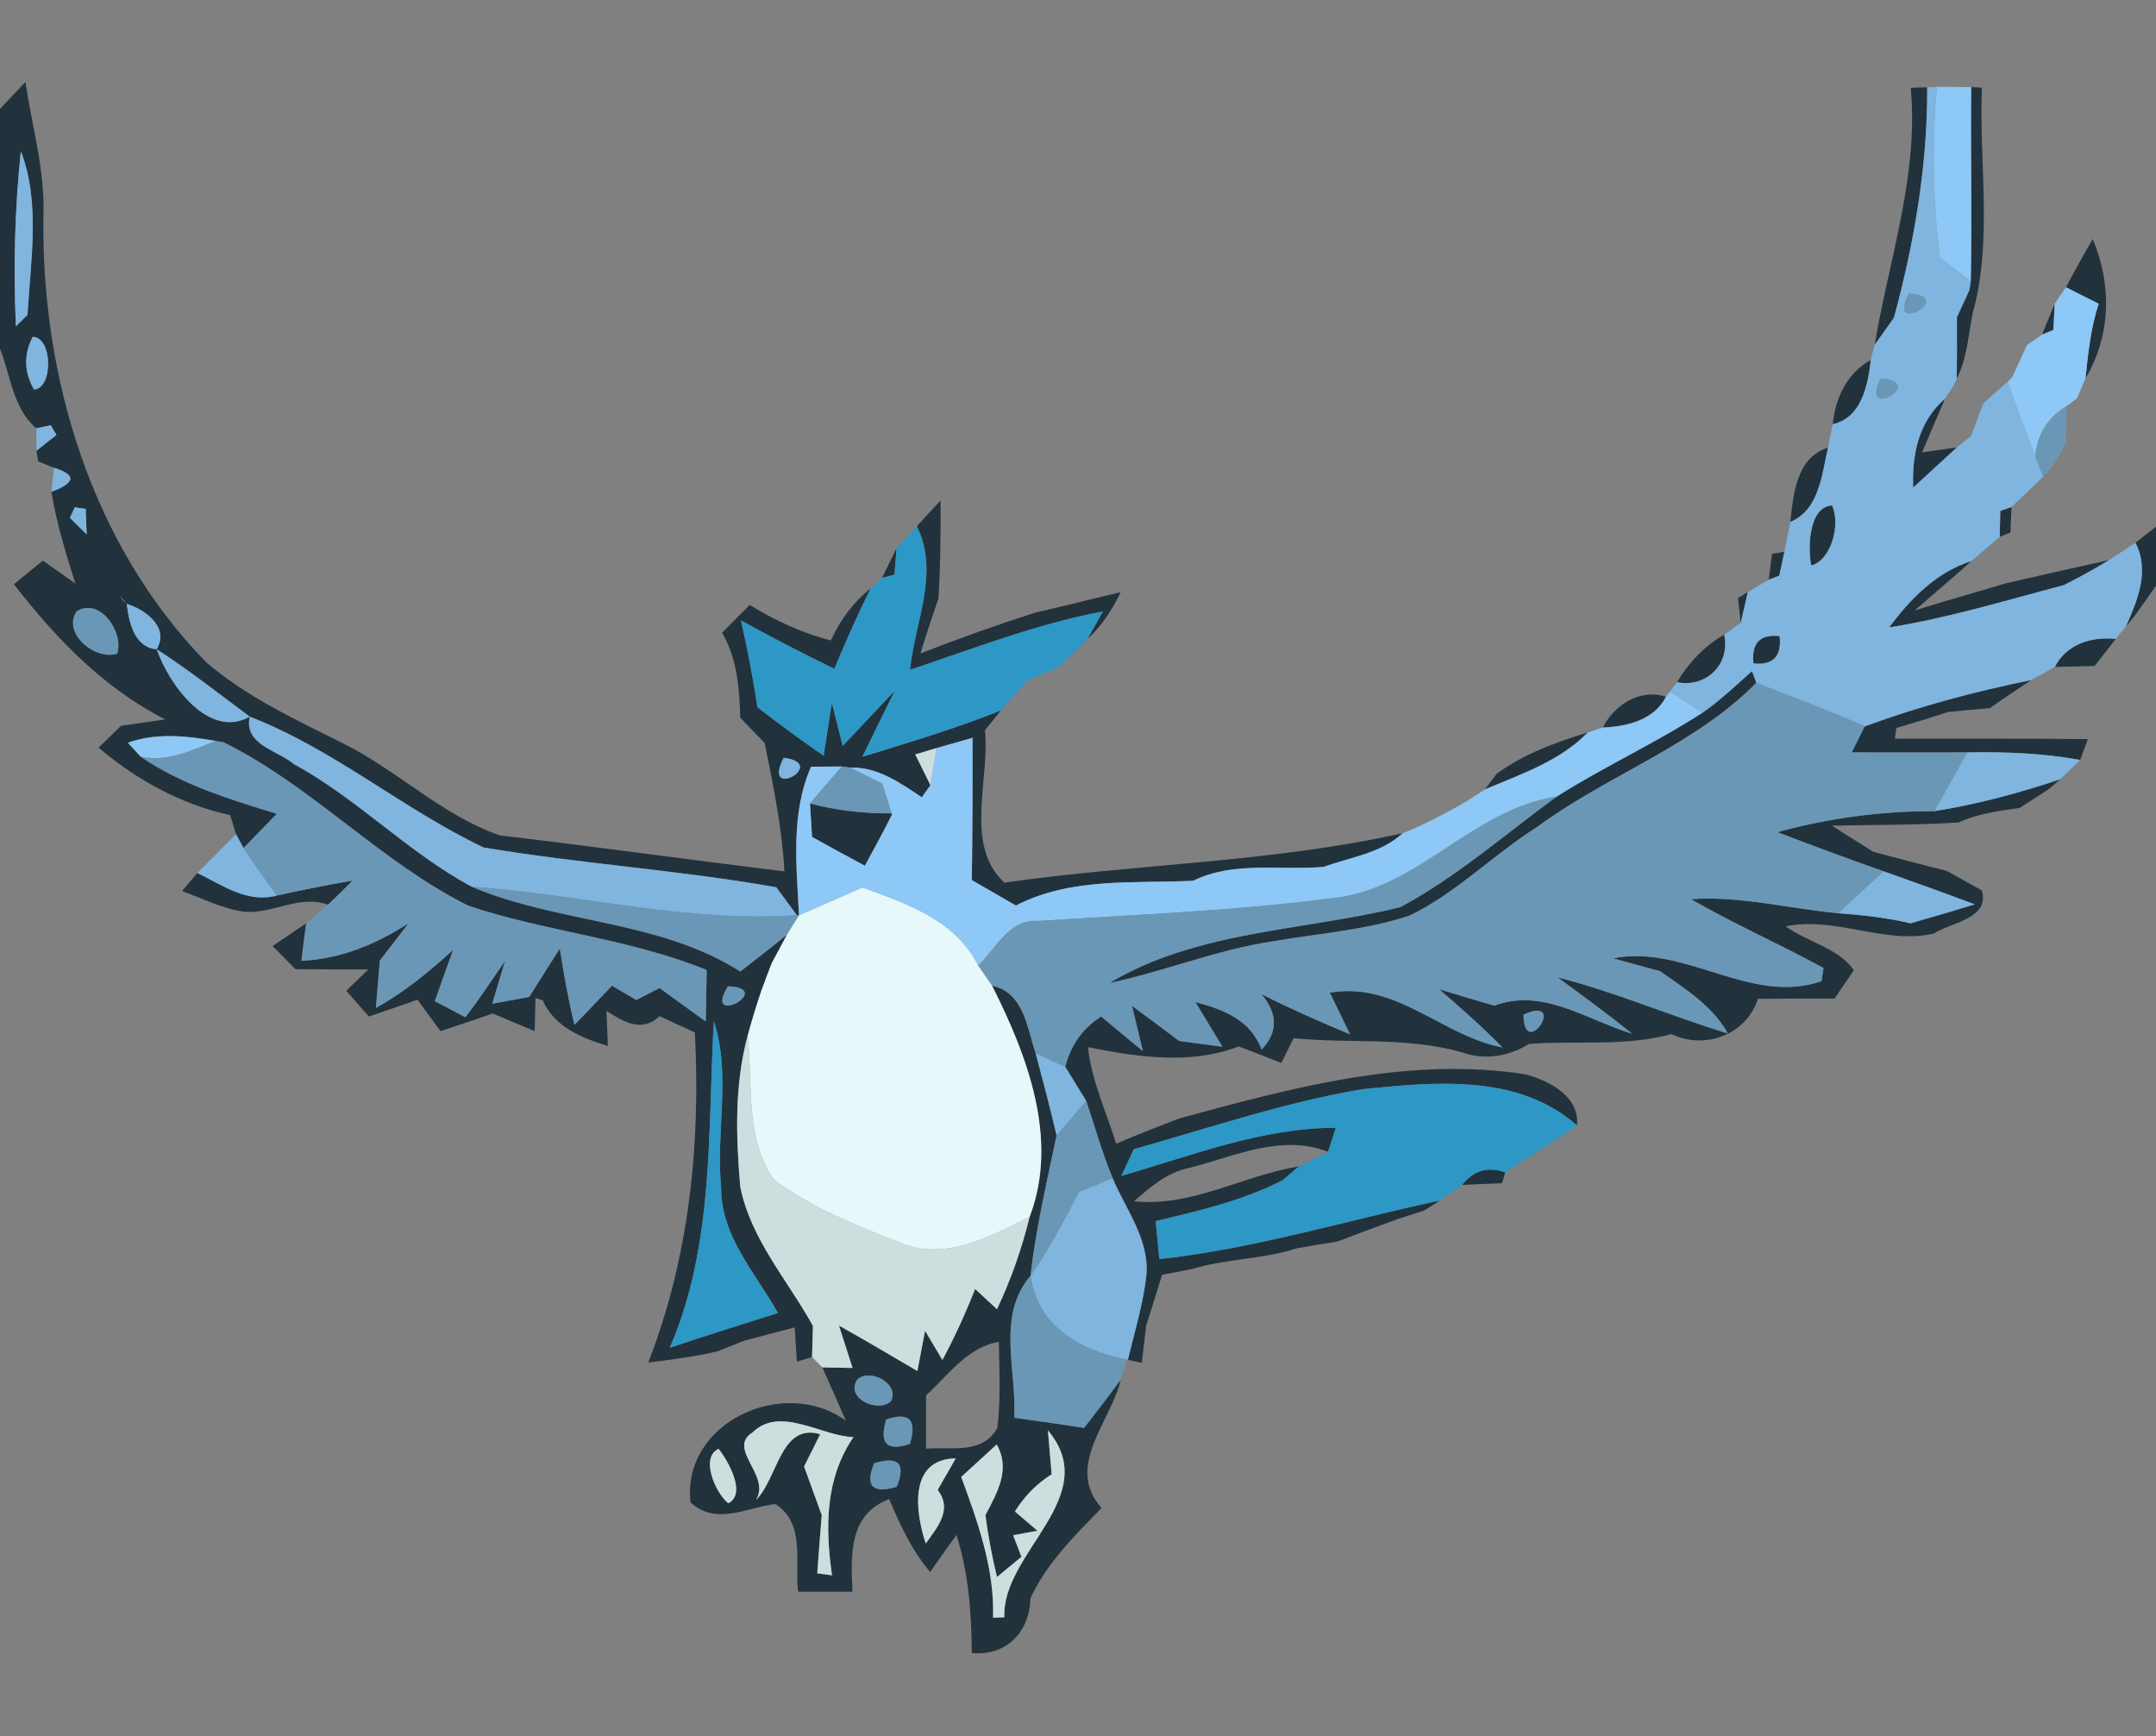 <?xml version="1.0" encoding="UTF-8" ?>
<!DOCTYPE svg PUBLIC "-//W3C//DTD SVG 1.1//EN" "http://www.w3.org/Graphics/SVG/1.1/DTD/svg11.dtd">
<svg width="149pt" height="120pt" viewBox="0 0 149 120" version="1.1" xmlns="http://www.w3.org/2000/svg">
<rect x="0" y="0" width="149" height="120" fill="#808080" stroke="none"/>
<g id="#22323dff">
<path fill="#22323d" opacity="1.00" d=" M 0.00 7.53 C 0.44 7.06 1.32 6.12 1.76 5.66 C 2.21 8.76 3.13 11.82 3.00 14.98 C 2.85 26.11 6.34 37.66 14.24 45.76 C 17.03 48.16 20.40 49.72 23.66 51.35 C 27.44 53.21 30.51 56.33 34.53 57.73 C 41.10 58.51 47.64 59.42 54.21 60.22 C 54.05 57.22 53.44 54.29 52.85 51.36 C 52.42 50.92 51.58 50.04 51.16 49.60 C 51.10 47.57 50.95 45.52 49.90 43.73 C 50.54 43.09 51.17 42.45 51.81 41.81 C 53.56 42.87 55.43 43.76 57.42 44.26 C 58.06 42.87 58.96 41.61 60.18 40.66 C 59.26 42.48 58.45 44.35 57.66 46.22 C 55.48 45.16 53.33 44.05 51.21 42.88 C 51.66 44.86 52.04 46.86 52.35 48.88 C 53.84 50.04 55.37 51.15 56.92 52.23 C 57.11 51.01 57.30 49.79 57.49 48.57 C 57.68 49.31 58.05 50.80 58.24 51.55 C 59.44 50.27 60.64 49.00 61.84 47.73 C 61.09 49.25 60.34 50.77 59.60 52.30 C 62.82 51.31 66.05 50.35 69.18 49.09 C 68.90 49.43 68.35 50.13 68.07 50.47 C 68.42 53.89 66.61 58.41 69.41 61.00 C 78.53 59.69 87.89 59.61 96.94 57.58 C 95.43 58.98 93.34 59.23 91.48 59.91 C 88.48 60.17 85.26 59.49 82.46 60.87 C 78.33 61.07 74.03 60.61 70.21 62.58 C 69.19 61.99 68.17 61.41 67.16 60.82 C 67.21 57.54 67.22 54.27 67.21 50.99 C 66.58 51.17 65.34 51.53 64.72 51.70 C 64.35 51.81 63.62 52.03 63.25 52.14 C 63.52 52.67 64.04 53.73 64.30 54.26 L 63.71 55.10 C 62.21 54.11 60.67 52.99 58.76 53.05 L 58.18 52.97 C 57.65 52.98 56.58 52.99 56.05 52.99 C 54.63 56.24 55.05 59.83 55.22 63.26 L 55.07 63.25 C 54.72 62.77 54.01 61.81 53.65 61.32 C 46.95 60.13 40.13 59.70 33.42 58.57 C 27.84 55.92 23.08 51.78 17.26 49.53 C 15.14 47.95 13.06 46.31 10.83 44.87 C 11.72 43.34 10.04 42.13 8.76 41.73 C 8.63 41.59 8.39 41.31 8.27 41.18 C 7.97 40.63 7.36 39.53 7.06 38.99 C 6.79 38.47 6.26 37.45 5.99 36.93 C 5.97 36.49 5.94 35.61 5.92 35.17 L 5.17 35.06 L 4.83 35.79 C 5.12 36.07 5.70 36.65 5.99 36.93 C 6.26 37.45 6.79 38.47 7.06 38.99 C 7.36 39.53 7.97 40.63 8.27 41.18 L 8.50 41.48 L 8.76 41.73 C 8.90 42.98 9.28 44.75 10.83 44.87 C 11.68 47.31 14.42 51.12 17.26 49.53 C 16.83 51.47 19.19 51.85 20.30 52.80 C 24.71 55.20 28.21 58.93 32.62 61.29 C 38.62 63.83 45.53 63.56 51.16 67.14 C 52.24 66.30 53.33 65.46 54.39 64.59 C 54.12 65.09 53.59 66.08 53.33 66.57 C 53.15 67.03 52.81 67.94 52.64 68.40 C 52.28 69.45 51.96 70.51 51.67 71.58 C 50.75 74.97 50.86 78.55 51.16 82.02 C 51.88 85.64 54.44 88.48 56.18 91.63 C 56.16 92.17 56.13 93.25 56.12 93.79 C 55.85 93.87 55.33 94.02 55.07 94.10 L 54.92 91.74 C 53.75 92.04 52.58 92.34 51.42 92.66 C 50.96 92.84 50.05 93.21 49.59 93.39 C 48.01 93.76 46.40 93.97 44.80 94.16 C 47.63 86.93 48.43 79.06 48.02 71.35 C 47.21 70.98 46.39 70.60 45.58 70.23 C 44.34 71.40 43.09 70.60 41.91 69.87 C 41.93 70.47 41.98 71.69 42.01 72.29 C 40.18 71.72 38.34 70.99 37.50 69.13 L 37.01 68.98 C 37.00 69.55 36.97 70.69 36.95 71.26 C 35.98 70.86 35.02 70.45 34.06 70.04 C 32.86 70.46 31.65 70.87 30.44 71.26 C 30.04 70.72 29.25 69.64 28.85 69.09 C 27.73 69.49 26.61 69.87 25.49 70.25 C 25.10 69.81 24.32 68.92 23.93 68.47 C 24.31 68.11 25.07 67.37 25.45 67.00 C 23.77 67.00 22.10 66.99 20.42 66.98 C 20.03 66.58 19.24 65.78 18.84 65.38 C 19.42 64.99 20.58 64.20 21.16 63.81 C 21.07 64.46 20.91 65.75 20.83 66.40 C 23.52 66.28 26.00 65.26 28.24 63.80 C 27.76 64.43 26.80 65.68 26.32 66.30 L 26.25 66.40 L 26.24 66.51 C 26.17 67.30 26.05 68.87 25.98 69.66 C 27.93 68.57 29.67 67.15 31.31 65.65 C 30.89 66.83 30.47 68.01 30.05 69.19 C 30.58 69.46 31.64 70.02 32.16 70.30 C 33.14 69.04 34.01 67.70 34.91 66.39 C 34.69 67.13 34.24 68.62 34.02 69.37 C 34.66 69.25 35.93 69.01 36.57 68.90 C 37.27 67.78 37.98 66.67 38.69 65.55 C 38.96 67.32 39.28 69.09 39.70 70.83 C 40.57 69.93 41.43 69.03 42.29 68.12 C 42.71 68.37 43.56 68.86 43.98 69.11 C 44.38 68.90 45.18 68.48 45.58 68.28 C 46.64 69.05 47.70 69.82 48.77 70.59 C 48.79 69.40 48.82 68.22 48.84 67.04 C 43.53 64.87 37.76 64.40 32.37 62.60 C 26.28 59.56 21.58 54.33 15.45 51.30 L 14.91 51.21 C 12.91 50.85 10.78 50.63 8.84 51.33 C 9.06 51.57 9.50 52.05 9.73 52.30 C 12.56 54.24 15.88 55.24 19.13 56.24 C 18.36 57.03 17.60 57.82 16.83 58.61 L 16.31 57.65 C 16.21 57.32 16.01 56.66 15.90 56.33 C 12.51 55.59 9.44 53.90 6.81 51.67 C 7.20 51.30 7.98 50.54 8.36 50.16 C 9.38 50.01 10.40 49.87 11.42 49.72 C 7.15 47.55 3.86 44.11 0.96 40.38 C 1.63 39.83 2.29 39.29 2.96 38.74 C 3.52 39.14 4.64 39.93 5.21 40.33 C 4.55 38.25 3.91 36.15 3.55 33.99 C 5.24 33.36 5.29 32.81 3.73 32.33 L 2.64 31.89 L 2.52 31.15 C 2.86 30.88 3.55 30.33 3.90 30.06 L 3.51 29.39 L 2.51 29.60 C 0.89 28.23 0.74 25.96 0.00 24.10 L 0.00 7.53 M 1.44 10.45 C 1.02 14.46 0.91 18.51 1.10 22.55 L 1.90 21.76 C 2.11 18.05 2.81 13.99 1.44 10.45 M 2.26 23.28 C 1.63 24.50 1.66 25.71 2.35 26.92 C 3.68 26.85 3.65 23.30 2.26 23.28 M 5.30 42.25 C 4.27 43.78 6.62 45.68 8.10 45.17 C 8.57 43.71 6.92 41.25 5.30 42.25 M 8.10 45.17 C 8.29 45.35 8.68 45.72 8.88 45.90 C 8.68 45.72 8.29 45.35 8.10 45.17 M 8.88 45.90 C 9.61 46.61 9.61 46.61 8.88 45.90 M 54.16 52.37 C 52.59 55.41 57.35 52.78 54.16 52.37 M 50.31 68.16 C 48.52 71.09 53.66 68.31 50.31 68.16 M 49.33 70.57 C 48.91 78.13 49.37 86.03 46.29 93.14 C 48.77 92.31 51.26 91.53 53.76 90.74 C 52.22 87.97 49.82 85.44 49.84 82.09 C 49.45 78.26 50.55 74.28 49.33 70.57 Z" />
<path fill="#22323d" opacity="1.00" d=" M 132.05 6.07 L 133.19 6.03 C 133.21 11.42 132.30 16.76 130.89 21.96 C 130.56 22.43 129.89 23.36 129.56 23.83 C 130.54 17.93 132.61 12.13 132.05 6.07 Z" />
<path fill="#22323d" opacity="1.00" d=" M 136.23 6.02 L 136.97 6.06 C 136.75 11.24 137.74 16.59 136.33 21.65 C 136.03 23.17 135.94 24.77 135.23 26.17 C 135.25 24.76 135.25 23.34 135.24 21.93 C 135.46 21.46 135.89 20.53 136.10 20.06 L 136.20 19.42 C 136.29 14.95 136.18 10.49 136.23 6.02 Z" />
<path fill="#22323d" opacity="1.00" d=" M 142.78 19.85 C 143.37 18.73 143.99 17.62 144.63 16.52 C 145.96 19.69 145.89 23.16 144.13 26.15 C 144.31 24.41 144.49 22.66 145.04 20.99 C 144.47 20.71 143.34 20.14 142.78 19.85 Z" />
<path fill="#22323d" opacity="1.00" d=" M 141.13 23.12 C 141.34 22.59 141.78 21.52 142.00 20.99 C 141.98 21.44 141.93 22.35 141.91 22.80 L 141.13 23.12 Z" />
<path fill="#22323d" opacity="1.00" d=" M 139.06 26.08 C 139.31 25.52 139.82 24.41 140.07 23.86 C 139.82 24.41 139.31 25.52 139.06 26.08 Z" />
<path fill="#22323d" opacity="1.00" d=" M 126.66 29.32 C 126.83 27.53 127.65 25.76 129.29 24.88 C 129.09 26.61 128.66 28.87 126.66 29.32 Z" />
<path fill="#22323d" opacity="1.00" d=" M 132.22 33.70 C 132.13 31.40 132.59 29.13 134.42 27.55 C 133.88 28.78 133.36 30.02 132.84 31.26 C 133.44 31.17 134.64 31.00 135.24 30.92 C 134.23 31.84 133.23 32.77 132.22 33.70 Z" />
<path fill="#22323d" opacity="1.00" d=" M 136.22 30.13 C 136.43 29.56 136.86 28.43 137.07 27.87 C 136.86 28.43 136.43 29.56 136.22 30.13 Z" />
<path fill="#22323d" opacity="1.00" d=" M 123.73 36.07 C 123.94 34.16 124.14 31.62 126.33 30.94 C 125.91 32.78 125.73 35.24 123.73 36.07 Z" />
<path fill="#22323d" opacity="1.00" d=" M 127.19 33.36 C 127.79 33.86 127.79 33.86 127.19 33.36 Z" />
<path fill="#22323d" opacity="1.00" d=" M 63.36 36.37 C 63.90 35.77 64.45 35.18 65.00 34.59 C 65.02 36.85 64.99 39.11 64.86 41.36 C 64.42 42.62 64.00 43.89 63.61 45.16 C 66.24 44.13 68.89 43.19 71.57 42.33 C 73.54 41.89 75.49 41.38 77.45 40.92 C 76.88 42.13 76.13 43.26 75.15 44.17 L 76.22 42.26 C 71.64 43.12 67.30 44.82 62.89 46.29 C 63.22 43.00 64.96 39.57 63.36 36.37 Z" />
<path fill="#22323d" opacity="1.00" d=" M 125.17 39.08 C 124.93 37.82 125.00 35.03 126.61 34.93 C 127.22 36.21 126.57 38.72 125.17 39.08 Z" />
<path fill="#22323d" opacity="1.00" d=" M 138.24 35.31 L 139.01 35.04 C 138.99 35.48 138.96 36.36 138.94 36.80 L 138.20 37.10 C 138.21 36.65 138.23 35.75 138.24 35.31 Z" />
<path fill="#22323d" opacity="1.00" d=" M 147.58 37.51 C 147.93 37.23 148.64 36.68 149.00 36.40 L 149.00 40.48 C 148.64 40.99 147.91 42.02 147.55 42.53 L 146.92 43.30 C 147.73 41.47 148.58 39.46 147.58 37.51 Z" />
<path fill="#22323d" opacity="1.00" d=" M 60.96 39.94 C 61.21 39.42 61.71 38.39 61.96 37.88 C 61.92 38.34 61.86 39.25 61.82 39.71 L 60.96 39.94 Z" />
<path fill="#22323d" opacity="1.00" d=" M 122.46 38.28 L 123.32 38.13 C 123.23 38.55 123.05 39.38 122.96 39.79 L 122.24 40.06 C 122.29 39.62 122.41 38.73 122.46 38.28 Z" />
<path fill="#22323d" opacity="1.00" d=" M 130.56 43.36 C 132.04 41.36 133.82 39.55 136.25 38.77 L 135.43 39.50 C 134.66 40.17 133.10 41.51 132.32 42.19 C 134.39 41.54 136.50 40.95 138.59 40.32 C 140.98 39.77 143.37 39.23 145.77 38.70 C 144.75 39.32 143.70 39.90 142.63 40.44 C 138.63 41.49 134.66 42.71 130.56 43.36 Z" />
<path fill="#22323d" opacity="1.00" d=" M 124.29 40.28 C 124.75 40.91 124.75 40.91 124.29 40.28 Z" />
<path fill="#22323d" opacity="1.00" d=" M 120.11 41.33 L 120.79 40.92 C 120.67 41.45 120.42 42.52 120.30 43.05 C 120.25 42.62 120.16 41.76 120.11 41.33 Z" />
<path fill="#22323d" opacity="1.00" d=" M 123.26 42.33 C 123.79 42.90 123.79 42.90 123.26 42.33 Z" />
<path fill="#22323d" opacity="1.00" d=" M 115.89 47.15 C 116.70 45.81 117.79 44.64 119.16 43.86 C 119.60 45.90 117.92 47.55 115.89 47.15 Z" />
<path fill="#22323d" opacity="1.00" d=" M 121.18 45.85 C 121.03 44.44 121.64 43.81 122.99 43.96 C 123.14 45.36 122.53 45.99 121.18 45.85 Z" />
<path fill="#22323d" opacity="1.00" d=" M 142.01 46.09 C 142.80 44.52 144.56 43.97 146.22 44.16 C 145.85 44.62 145.13 45.56 144.76 46.03 C 144.08 46.04 142.70 46.07 142.01 46.09 Z" />
<path fill="#22323d" opacity="1.00" d=" M 71.00 47.02 C 71.55 46.79 72.65 46.33 73.20 46.09 C 72.65 46.33 71.55 46.79 71.00 47.02 Z" />
<path fill="#22323d" opacity="1.00" d=" M 117.65 49.26 C 118.88 48.42 119.96 47.37 121.08 46.38 L 121.38 47.19 C 117.08 51.55 111.14 53.54 106.28 57.12 C 103.24 59.03 100.68 61.69 97.44 63.27 C 94.40 64.29 91.16 64.50 88.02 65.05 C 84.13 65.62 80.48 67.14 76.66 67.94 C 82.75 64.30 90.06 64.34 96.78 62.69 C 100.66 60.61 104.02 57.65 107.57 55.06 C 110.85 52.98 114.39 51.37 117.65 49.26 Z" />
<path fill="#22323d" opacity="1.00" d=" M 128.87 50.20 C 132.61 48.82 136.47 47.79 140.37 47.00 C 139.41 47.64 138.45 48.28 137.51 48.94 C 136.55 49.02 135.60 49.11 134.65 49.20 C 133.46 49.59 132.26 49.96 131.06 50.31 L 130.95 51.05 C 135.40 51.06 139.84 51.03 144.29 51.08 C 144.16 51.44 143.89 52.16 143.76 52.52 C 141.18 52.05 138.56 51.95 135.95 52.00 C 133.29 52.01 130.63 52.00 127.97 52.00 C 128.19 51.55 128.65 50.65 128.87 50.20 Z" />
<path fill="#22323d" opacity="1.00" d=" M 110.77 50.28 C 111.57 48.70 113.35 47.57 115.14 48.15 C 114.31 49.77 112.44 50.21 110.77 50.28 Z" />
<path fill="#22323d" opacity="1.00" d=" M 103.43 53.48 C 105.31 52.10 107.52 51.30 109.73 50.62 C 107.79 52.61 105.12 53.50 102.63 54.55 L 103.43 53.48 Z" />
<path fill="#22323d" opacity="1.00" d=" M 133.67 56.06 C 136.64 55.59 139.54 54.81 142.39 53.85 L 141.56 54.56 C 141.07 54.88 140.07 55.52 139.57 55.84 C 138.14 56.04 136.68 56.23 135.35 56.84 C 132.43 57.03 129.52 57.00 126.60 57.06 C 127.55 57.67 128.51 58.27 129.47 58.87 C 131.15 59.31 132.83 59.77 134.52 60.18 C 135.13 60.52 136.36 61.20 136.97 61.54 C 137.52 63.51 134.83 63.74 133.64 64.52 C 130.24 65.30 126.89 63.31 123.41 64.02 C 124.90 65.10 127.08 65.54 128.12 67.05 C 127.78 67.54 127.12 68.52 126.79 69.01 C 125.02 69.01 123.26 69.01 121.49 69.03 C 120.67 71.54 117.82 72.56 115.51 71.47 C 112.30 72.34 108.95 71.91 105.68 72.14 C 104.28 73.01 102.61 73.29 101.05 72.73 C 97.25 71.64 93.28 72.14 89.40 71.75 C 89.19 72.17 88.76 73.03 88.55 73.46 C 87.57 73.07 86.59 72.69 85.61 72.32 C 82.25 73.61 78.61 73.05 75.19 72.37 C 75.44 74.69 76.45 76.84 77.14 79.04 C 78.60 78.42 80.07 77.84 81.55 77.28 C 89.33 75.17 97.31 72.98 105.46 74.25 C 107.11 74.72 109.16 75.77 108.99 77.78 C 104.89 74.19 99.21 74.77 94.19 75.27 C 88.80 76.17 83.61 77.95 78.36 79.42 C 78.15 79.88 77.72 80.80 77.50 81.26 C 82.37 79.87 87.17 77.94 92.32 77.94 C 92.18 78.35 91.92 79.19 91.78 79.60 C 88.56 78.34 85.32 79.92 82.20 80.71 C 80.67 81.01 79.51 82.03 78.37 83.02 C 82.37 83.44 85.91 81.23 89.76 80.61 L 88.65 81.56 C 85.90 82.98 82.86 83.68 79.87 84.39 C 79.93 85.05 80.06 86.36 80.12 87.02 C 86.73 86.29 93.06 84.34 99.53 82.96 L 98.44 83.65 C 97.97 83.81 97.03 84.11 96.56 84.26 C 95.17 84.77 93.78 85.28 92.41 85.81 C 91.49 85.95 90.57 86.10 89.66 86.26 C 87.28 87.04 84.74 86.98 82.35 87.71 C 81.84 87.81 80.82 88.00 80.31 88.10 C 79.95 89.27 79.59 90.45 79.21 91.62 C 79.14 92.27 78.98 93.55 78.91 94.19 L 77.95 93.98 C 78.41 92.02 79.02 90.08 79.23 88.08 C 79.42 85.62 77.79 83.57 76.89 81.42 C 76.17 79.68 75.67 77.87 75.07 76.09 C 74.71 75.50 73.98 74.32 73.62 73.73 C 73.98 72.26 74.83 71.05 76.10 70.25 C 77.06 71.05 78.02 71.85 78.98 72.64 C 78.79 71.85 78.42 70.29 78.23 69.51 C 79.32 70.31 80.41 71.12 81.49 71.94 C 82.24 72.04 83.73 72.24 84.48 72.34 C 84.01 71.57 83.08 70.02 82.61 69.25 C 84.53 69.76 86.42 70.47 87.19 72.53 C 88.37 71.31 88.27 69.98 87.17 68.70 C 89.17 69.71 91.23 70.62 93.30 71.48 C 92.95 70.76 92.25 69.32 91.90 68.60 C 96.52 67.81 99.63 71.58 103.84 72.39 C 102.44 70.97 100.95 69.65 99.45 68.36 C 100.72 68.75 101.99 69.13 103.27 69.50 C 106.64 68.24 109.68 70.50 112.80 71.44 C 111.12 70.09 109.38 68.82 107.65 67.55 C 111.66 68.56 115.46 70.22 119.41 71.42 C 118.34 69.50 116.46 68.35 114.73 67.12 C 113.91 66.90 112.29 66.46 111.48 66.23 C 116.44 65.23 120.96 69.50 125.88 67.81 C 125.91 67.58 125.99 67.13 126.02 66.90 C 123.00 65.24 119.84 63.87 116.86 62.14 C 120.29 61.90 123.64 62.80 127.03 63.11 C 128.71 63.24 130.39 63.42 132.04 63.81 C 133.52 63.39 134.99 62.95 136.47 62.50 C 134.37 61.71 132.27 60.96 130.16 60.21 C 127.70 59.35 125.26 58.44 122.83 57.51 C 126.37 56.54 130.00 56.05 133.67 56.06 M 96.35 70.34 C 96.91 70.84 96.91 70.84 96.35 70.34 M 105.29 70.12 C 105.32 73.40 108.40 68.73 105.29 70.12 Z" />
<path fill="#22323d" opacity="1.00" d=" M 56.12 57.84 C 56.09 57.26 56.01 56.11 55.98 55.53 C 57.83 56.01 59.71 56.23 61.62 56.21 L 61.64 56.30 C 61.05 57.50 60.40 58.66 59.77 59.83 C 58.55 59.18 57.33 58.51 56.12 57.84 Z" />
<path fill="#22323d" opacity="1.00" d=" M 12.58 61.58 C 12.85 61.27 13.37 60.64 13.64 60.33 C 15.36 61.17 17.10 62.44 19.13 61.89 C 20.87 61.51 22.61 61.15 24.36 60.86 C 23.81 61.42 23.25 61.98 22.67 62.52 C 20.74 61.82 18.92 63.13 16.98 63.02 C 15.43 62.84 14.03 62.10 12.58 61.58 Z" />
<path fill="#22323d" opacity="1.00" d=" M 68.56 68.12 C 70.76 68.59 70.98 71.01 71.57 72.78 C 72.07 74.68 72.58 76.56 73.02 78.47 C 72.35 81.69 71.59 84.89 71.22 88.17 C 68.85 90.93 70.27 94.71 70.10 97.98 C 71.71 98.20 73.32 98.43 74.92 98.68 C 75.78 97.58 76.63 96.47 77.46 95.34 C 76.77 98.28 73.56 101.32 76.13 104.22 C 74.27 106.12 72.34 108.02 71.21 110.46 C 71.16 112.79 69.55 114.47 67.16 114.24 C 67.14 111.49 66.94 108.72 66.10 106.08 C 65.49 106.93 64.88 107.78 64.28 108.64 C 63.02 107.15 62.20 105.38 61.45 103.60 C 58.64 104.67 58.81 107.45 58.91 110.00 C 57.66 110.00 56.41 110.00 55.16 110.00 C 54.90 107.92 55.69 105.27 53.57 103.94 C 51.56 104.19 49.53 105.45 47.72 103.84 C 47.10 98.28 54.20 95.07 58.46 98.19 C 57.92 96.95 57.38 95.73 56.83 94.50 C 57.36 94.51 58.40 94.53 58.92 94.54 C 58.60 93.56 58.29 92.59 57.98 91.61 C 59.80 92.63 61.60 93.69 63.40 94.75 C 63.53 94.06 63.80 92.67 63.93 91.97 C 64.23 92.48 64.83 93.49 65.13 93.99 C 65.98 92.40 66.73 90.76 67.39 89.08 C 67.77 89.43 68.52 90.13 68.90 90.48 C 69.87 88.43 70.62 86.29 71.16 84.09 C 73.20 78.73 71.00 72.96 68.56 68.12 M 64.00 96.43 C 64.00 97.66 64.00 98.89 64.00 100.12 C 65.74 99.97 67.92 100.55 68.93 98.67 C 69.17 96.70 69.06 94.72 69.03 92.74 C 66.83 93.10 65.54 95.05 64.00 96.43 M 59.25 95.34 C 58.39 96.62 60.63 97.67 61.56 96.85 C 62.23 95.68 60.14 94.51 59.25 95.34 M 52.00 99.00 C 50.21 100.15 53.31 101.97 52.24 103.67 C 53.75 102.20 53.94 98.30 56.68 99.12 C 56.41 99.68 55.85 100.79 55.57 101.35 C 55.98 102.47 56.38 103.59 56.79 104.71 C 56.68 106.04 56.58 107.39 56.48 108.73 C 56.74 108.76 57.25 108.83 57.50 108.87 C 57.02 105.54 57.03 102.19 58.98 99.32 C 56.71 99.24 53.93 97.13 52.00 99.00 M 61.25 98.10 C 60.74 99.76 61.29 100.32 62.88 99.79 C 63.39 98.13 62.84 97.56 61.25 98.10 M 72.42 98.85 C 72.49 99.61 72.61 101.13 72.68 101.89 C 71.64 102.54 70.80 103.40 70.14 104.46 C 70.53 104.79 71.31 105.46 71.70 105.79 L 70.02 106.10 L 70.59 107.59 C 70.17 107.94 69.33 108.64 68.90 108.99 C 68.56 107.58 68.29 106.15 68.10 104.71 C 68.92 103.16 69.86 101.54 68.88 99.83 C 68.27 100.39 67.04 101.51 66.43 102.07 C 67.58 105.20 68.74 108.41 68.63 111.80 C 68.83 111.79 69.22 111.78 69.41 111.77 C 69.21 107.29 76.28 103.45 72.42 98.85 M 50.33 103.89 C 51.61 103.25 50.34 100.98 49.66 100.13 C 48.37 100.71 49.44 103.18 50.33 103.89 M 60.41 101.13 C 59.78 102.71 60.30 103.25 61.97 102.75 C 62.62 101.15 62.10 100.61 60.41 101.13 M 63.98 106.67 C 64.72 105.61 65.88 104.36 64.80 102.97 C 65.11 102.43 65.74 101.33 66.05 100.79 C 62.76 100.83 63.26 104.54 63.98 106.67 Z" />
<path fill="#22323d" opacity="1.00" d=" M 75.24 68.26 C 75.81 68.75 75.81 68.75 75.24 68.26 Z" />
<path fill="#22323d" opacity="1.00" d=" M 101.04 81.89 C 101.82 80.89 102.82 80.60 104.02 81.02 L 103.81 81.77 C 103.12 81.80 101.73 81.86 101.04 81.89 Z" />
</g>
<g id="#7fb5dfff">
<path fill="#7fb5df" opacity="1.00" d=" M 133.19 6.03 L 133.85 6.00 C 133.52 9.94 133.57 13.90 134.07 17.82 C 134.60 18.22 135.67 19.02 136.20 19.42 L 136.10 20.06 C 135.89 20.53 135.46 21.46 135.24 21.93 C 135.25 23.34 135.25 24.76 135.23 26.17 L 135.05 26.59 C 134.89 26.83 134.58 27.31 134.42 27.55 C 132.59 29.13 132.13 31.40 132.22 33.70 C 133.23 32.77 134.23 31.84 135.24 30.92 C 135.48 30.72 135.97 30.33 136.22 30.13 C 136.43 29.56 136.86 28.43 137.07 27.87 C 137.49 27.49 138.33 26.74 138.76 26.37 C 139.35 28.11 140.00 29.82 140.66 31.54 C 140.80 31.89 141.07 32.59 141.21 32.94 C 140.49 33.65 139.75 34.35 139.01 35.04 L 138.24 35.31 C 138.23 35.75 138.21 36.65 138.20 37.10 C 137.55 37.66 136.90 38.22 136.25 38.77 C 133.82 39.55 132.04 41.36 130.56 43.36 C 134.66 42.71 138.63 41.49 142.63 40.44 C 143.70 39.90 144.75 39.32 145.77 38.70 C 146.22 38.41 147.13 37.81 147.58 37.51 C 148.58 39.46 147.73 41.47 146.92 43.30 C 146.74 43.51 146.39 43.94 146.22 44.16 C 144.56 43.97 142.80 44.52 142.01 46.09 L 141.49 46.39 C 141.21 46.54 140.65 46.85 140.37 47.00 C 136.47 47.79 132.61 48.82 128.87 50.20 C 126.41 49.11 123.88 48.18 121.38 47.19 L 121.08 46.38 C 119.96 47.37 118.88 48.42 117.65 49.26 C 117.09 48.89 115.97 48.16 115.41 47.79 L 115.89 47.15 C 117.92 47.55 119.60 45.90 119.16 43.86 C 119.45 43.66 120.02 43.25 120.30 43.05 C 120.42 42.52 120.67 41.45 120.79 40.92 C 121.15 40.70 121.88 40.27 122.24 40.06 L 122.96 39.79 C 123.05 39.38 123.23 38.55 123.32 38.13 C 123.42 37.62 123.62 36.59 123.73 36.07 C 125.73 35.24 125.91 32.78 126.33 30.94 C 126.41 30.54 126.57 29.72 126.66 29.32 C 128.66 28.87 129.09 26.61 129.29 24.88 C 129.35 24.61 129.49 24.09 129.56 23.83 C 129.89 23.36 130.56 22.43 130.89 21.96 C 132.30 16.76 133.21 11.42 133.19 6.03 M 131.94 20.29 C 130.29 23.27 135.25 20.49 131.94 20.29 M 131.18 24.26 C 131.70 24.78 131.70 24.78 131.18 24.26 M 129.98 26.16 C 128.44 29.15 133.27 26.40 129.98 26.16 M 128.22 31.29 C 128.74 31.80 128.74 31.80 128.22 31.29 M 127.19 33.36 C 127.79 33.86 127.79 33.86 127.19 33.36 M 125.17 39.08 C 126.57 38.72 127.22 36.21 126.61 34.93 C 125.00 35.03 124.93 37.82 125.17 39.08 M 124.29 40.28 C 124.75 40.91 124.75 40.91 124.29 40.28 M 123.26 42.33 C 123.79 42.90 123.79 42.90 123.26 42.33 M 121.18 45.85 C 122.53 45.99 123.14 45.36 122.99 43.96 C 121.64 43.81 121.03 44.44 121.18 45.85 Z" />
<path fill="#7fb5df" opacity="1.00" d=" M 1.44 10.45 C 2.81 13.99 2.11 18.05 1.90 21.76 L 1.10 22.55 C 0.91 18.51 1.02 14.46 1.44 10.45 Z" />
<path fill="#7fb5df" opacity="1.00" d=" M 2.26 23.28 C 3.65 23.30 3.68 26.85 2.35 26.92 C 1.66 25.71 1.63 24.50 2.26 23.28 Z" />
<path fill="#7fb5df" opacity="1.00" d=" M 2.51 29.60 L 3.51 29.39 L 3.90 30.06 C 3.55 30.33 2.86 30.88 2.52 31.15 C 2.52 30.76 2.51 29.99 2.51 29.60 Z" />
<path fill="#7fb5df" opacity="1.00" d=" M 3.73 32.33 C 5.29 32.81 5.24 33.36 3.55 33.99 C 3.59 33.57 3.68 32.74 3.73 32.33 Z" />
<path fill="#7fb5df" opacity="1.00" d=" M 5.17 35.06 L 5.92 35.17 C 5.94 35.61 5.97 36.49 5.99 36.93 C 5.70 36.65 5.12 36.07 4.83 35.79 L 5.17 35.06 Z" />
<path fill="#7fb5df" opacity="1.00" d=" M 5.99 36.93 C 6.26 37.45 6.79 38.47 7.06 38.99 C 6.79 38.47 6.26 37.45 5.99 36.93 Z" />
<path fill="#7fb5df" opacity="1.00" d=" M 7.06 38.99 C 7.36 39.53 7.97 40.63 8.27 41.18 C 7.97 40.63 7.36 39.53 7.06 38.99 Z" />
<path fill="#7fb5df" opacity="1.00" d=" M 8.27 41.18 C 8.39 41.31 8.63 41.59 8.76 41.73 L 8.50 41.48 L 8.27 41.18 Z" />
<path fill="#7fb5df" opacity="1.00" d=" M 8.76 41.73 C 10.04 42.13 11.72 43.34 10.83 44.87 C 9.28 44.75 8.90 42.98 8.76 41.73 Z" />
<path fill="#7fb5df" opacity="1.00" d=" M 10.83 44.87 C 13.06 46.31 15.14 47.95 17.26 49.53 C 14.42 51.12 11.68 47.31 10.83 44.87 Z" />
<path fill="#7fb5df" opacity="1.00" d=" M 17.26 49.53 C 23.08 51.78 27.84 55.92 33.42 58.57 C 40.13 59.70 46.95 60.13 53.65 61.32 C 54.01 61.81 54.72 62.77 55.07 63.25 C 47.51 63.79 40.13 61.80 32.62 61.29 C 28.21 58.93 24.71 55.20 20.30 52.80 C 19.19 51.85 16.83 51.47 17.26 49.53 Z" />
<path fill="#7fb5df" opacity="1.00" d=" M 54.16 52.37 C 57.35 52.78 52.59 55.41 54.16 52.37 Z" />
<path fill="#7fb5df" opacity="1.00" d=" M 135.95 52.00 C 138.56 51.95 141.18 52.05 143.76 52.52 C 143.42 52.86 142.73 53.52 142.39 53.85 C 139.54 54.81 136.64 55.59 133.67 56.06 C 134.44 54.71 135.20 53.35 135.95 52.00 Z" />
<path fill="#7fb5df" opacity="1.00" d=" M 16.31 57.65 L 16.83 58.61 C 17.56 59.73 18.35 60.80 19.13 61.89 C 17.10 62.44 15.36 61.17 13.64 60.33 C 14.53 59.43 15.42 58.54 16.31 57.65 Z" />
<path fill="#7fb5df" opacity="1.00" d=" M 130.16 60.21 C 132.27 60.96 134.37 61.71 136.47 62.50 C 134.99 62.95 133.52 63.39 132.04 63.81 C 130.39 63.42 128.71 63.24 127.03 63.11 C 128.08 62.15 129.12 61.18 130.16 60.21 Z" />
<path fill="#7fb5df" opacity="1.00" d=" M 71.57 72.78 C 72.08 73.02 73.11 73.49 73.62 73.73 C 73.98 74.32 74.71 75.50 75.07 76.09 C 74.39 76.88 73.71 77.68 73.02 78.47 C 72.58 76.56 72.07 74.68 71.57 72.78 Z" />
<path fill="#7fb5df" opacity="1.00" d=" M 74.55 82.38 C 75.13 82.14 76.31 81.66 76.89 81.42 C 77.79 83.57 79.42 85.62 79.23 88.08 C 79.02 90.08 78.41 92.02 77.95 93.98 L 77.86 93.96 C 74.64 93.32 71.73 91.70 71.22 88.17 C 72.49 86.34 73.55 84.37 74.55 82.38 Z" />
</g>
<g id="#8dc8f6ff">
<path fill="#8dc8f6" opacity="1.00" d=" M 133.85 6.00 C 134.44 6.01 135.63 6.01 136.23 6.02 C 136.18 10.49 136.29 14.95 136.20 19.42 C 135.67 19.02 134.60 18.22 134.07 17.82 C 133.57 13.90 133.52 9.94 133.85 6.00 Z" />
<path fill="#8dc8f6" opacity="1.00" d=" M 142.78 19.85 C 143.34 20.14 144.47 20.71 145.04 20.99 C 144.49 22.66 144.31 24.41 144.13 26.15 C 143.99 26.49 143.70 27.17 143.55 27.52 L 142.80 28.08 C 141.56 28.80 140.75 30.11 140.66 31.54 C 140.00 29.82 139.35 28.11 138.76 26.37 L 139.06 26.08 C 139.31 25.52 139.82 24.41 140.07 23.86 C 140.34 23.67 140.86 23.31 141.13 23.12 L 141.91 22.80 C 141.93 22.35 141.98 21.44 142.00 20.99 C 142.19 20.70 142.58 20.13 142.78 19.85 Z" />
<path fill="#8dc8f6" opacity="1.00" d=" M 115.14 48.15 L 115.41 47.79 C 115.97 48.16 117.09 48.89 117.65 49.26 C 114.39 51.37 110.85 52.98 107.57 55.06 C 101.75 55.92 97.99 61.49 92.09 62.07 C 85.35 62.96 78.55 63.20 71.77 63.65 C 69.75 63.49 68.85 65.53 67.60 66.73 C 66.02 63.59 62.68 62.46 59.60 61.34 C 58.14 61.98 56.68 62.62 55.22 63.26 C 55.05 59.83 54.63 56.24 56.05 52.99 C 56.58 52.99 57.65 52.98 58.18 52.97 C 57.44 53.82 56.71 54.67 55.98 55.53 C 56.01 56.11 56.09 57.26 56.12 57.84 C 57.33 58.51 58.55 59.18 59.77 59.83 C 60.40 58.66 61.05 57.50 61.64 56.30 L 61.62 56.21 C 61.46 55.70 61.13 54.67 60.97 54.16 C 60.42 53.88 59.32 53.33 58.76 53.05 C 60.67 52.99 62.21 54.11 63.71 55.10 L 64.30 54.26 C 64.40 53.62 64.61 52.34 64.72 51.70 C 65.34 51.53 66.58 51.17 67.21 50.99 C 67.22 54.27 67.21 57.54 67.16 60.82 C 68.17 61.41 69.19 61.99 70.21 62.58 C 74.03 60.61 78.33 61.07 82.46 60.87 C 85.26 59.49 88.48 60.17 91.48 59.91 C 93.34 59.23 95.43 58.98 96.94 57.58 C 97.10 57.52 97.42 57.40 97.58 57.33 C 99.32 56.52 101.04 55.65 102.63 54.55 C 105.12 53.50 107.79 52.61 109.73 50.62 C 109.99 50.53 110.51 50.36 110.77 50.28 C 112.44 50.21 114.31 49.77 115.14 48.15 Z" />
<path fill="#8dc8f6" opacity="1.00" d=" M 8.84 51.33 C 10.78 50.63 12.91 50.85 14.91 51.21 C 13.27 51.85 11.54 52.69 9.73 52.30 C 9.50 52.05 9.06 51.57 8.84 51.33 Z" />
<path fill="#8dc8f6" opacity="1.00" d=" M 26.25 66.40 L 26.32 66.30 C 26.30 66.35 26.26 66.46 26.24 66.51 L 26.25 66.40 Z" />
</g>
<g id="#6a97b5ff">
<path fill="#6a97b5" opacity="1.00" d=" M 131.94 20.29 C 135.25 20.49 130.29 23.27 131.94 20.29 Z" />
<path fill="#6a97b5" opacity="1.00" d=" M 129.98 26.16 C 133.27 26.40 128.44 29.15 129.98 26.16 Z" />
<path fill="#6a97b5" opacity="1.00" d=" M 140.66 31.54 C 140.75 30.11 141.56 28.80 142.80 28.08 C 142.80 28.69 142.79 29.91 142.79 30.52 C 142.41 31.43 141.89 32.24 141.21 32.94 C 141.07 32.59 140.80 31.89 140.66 31.54 Z" />
<path fill="#6a97b5" opacity="1.00" d=" M 128.22 31.29 C 128.74 31.80 128.74 31.80 128.22 31.29 Z" />
<path fill="#6a97b5" opacity="1.00" d=" M 5.30 42.25 C 6.92 41.25 8.57 43.71 8.10 45.17 C 6.62 45.68 4.27 43.78 5.30 42.25 Z" />
<path fill="#6a97b5" opacity="1.00" d=" M 8.10 45.17 C 8.29 45.35 8.68 45.72 8.88 45.90 C 8.68 45.72 8.29 45.35 8.10 45.17 Z" />
<path fill="#6a97b5" opacity="1.00" d=" M 8.88 45.90 C 9.61 46.61 9.61 46.61 8.88 45.90 Z" />
<path fill="#6a97b5" opacity="1.00" d=" M 121.38 47.19 C 123.88 48.18 126.41 49.11 128.87 50.20 C 128.65 50.65 128.19 51.55 127.97 52.00 C 130.63 52.00 133.29 52.01 135.95 52.00 C 135.20 53.35 134.44 54.71 133.67 56.06 C 130.00 56.05 126.37 56.54 122.83 57.51 C 125.26 58.44 127.70 59.35 130.16 60.21 C 129.12 61.18 128.08 62.15 127.03 63.11 C 123.64 62.80 120.29 61.90 116.86 62.14 C 119.84 63.87 123.00 65.24 126.02 66.90 C 125.99 67.13 125.91 67.58 125.88 67.81 C 120.96 69.50 116.44 65.23 111.48 66.23 C 112.29 66.46 113.91 66.90 114.73 67.12 C 116.46 68.35 118.34 69.50 119.41 71.42 C 115.46 70.22 111.66 68.56 107.65 67.55 C 109.38 68.82 111.12 70.09 112.80 71.44 C 109.68 70.50 106.64 68.24 103.27 69.50 C 101.99 69.13 100.72 68.75 99.45 68.36 C 100.95 69.65 102.44 70.97 103.84 72.39 C 99.63 71.58 96.52 67.81 91.90 68.60 C 92.25 69.32 92.95 70.76 93.30 71.48 C 91.23 70.62 89.17 69.71 87.17 68.70 C 88.27 69.98 88.37 71.31 87.19 72.53 C 86.42 70.47 84.53 69.76 82.61 69.25 C 83.08 70.02 84.01 71.57 84.48 72.34 C 83.73 72.24 82.24 72.04 81.49 71.94 C 80.41 71.12 79.32 70.31 78.23 69.51 C 78.42 70.29 78.79 71.85 78.98 72.64 C 78.02 71.85 77.06 71.05 76.10 70.25 C 74.83 71.05 73.98 72.26 73.62 73.73 C 73.11 73.49 72.08 73.02 71.57 72.78 C 70.98 71.01 70.76 68.59 68.56 68.12 C 68.32 67.78 67.84 67.08 67.60 66.73 C 68.85 65.53 69.75 63.49 71.77 63.65 C 78.55 63.20 85.35 62.96 92.09 62.07 C 97.99 61.49 101.75 55.92 107.57 55.06 C 104.02 57.65 100.66 60.61 96.78 62.69 C 90.06 64.34 82.75 64.30 76.66 67.94 C 80.48 67.14 84.13 65.62 88.02 65.05 C 91.16 64.50 94.40 64.29 97.44 63.27 C 100.68 61.69 103.24 59.03 106.28 57.12 C 111.14 53.54 117.08 51.55 121.38 47.19 M 75.24 68.26 C 75.81 68.75 75.81 68.75 75.24 68.26 Z" />
<path fill="#6a97b5" opacity="1.00" d=" M 14.91 51.21 L 15.45 51.30 C 21.58 54.33 26.28 59.56 32.37 62.60 C 37.76 64.40 43.53 64.87 48.84 67.04 C 48.82 68.22 48.79 69.40 48.77 70.59 C 47.70 69.82 46.64 69.05 45.58 68.28 C 45.18 68.48 44.38 68.90 43.98 69.11 C 43.56 68.86 42.71 68.37 42.29 68.12 C 41.43 69.03 40.57 69.93 39.70 70.83 C 39.28 69.09 38.96 67.32 38.69 65.55 C 37.98 66.67 37.27 67.78 36.57 68.90 C 35.93 69.01 34.66 69.25 34.02 69.37 C 34.24 68.62 34.69 67.13 34.91 66.39 C 34.01 67.70 33.14 69.04 32.16 70.30 C 31.64 70.02 30.58 69.46 30.05 69.19 C 30.47 68.01 30.89 66.83 31.31 65.65 C 29.67 67.15 27.93 68.57 25.98 69.66 C 26.05 68.87 26.17 67.30 26.24 66.51 C 26.26 66.46 26.30 66.35 26.32 66.30 C 26.80 65.68 27.76 64.43 28.24 63.80 C 26.00 65.26 23.52 66.28 20.83 66.40 C 20.91 65.75 21.07 64.46 21.16 63.81 C 21.54 63.49 22.29 62.84 22.67 62.52 C 23.25 61.98 23.81 61.42 24.36 60.86 C 22.61 61.15 20.87 61.51 19.13 61.89 C 18.35 60.80 17.56 59.73 16.83 58.61 C 17.60 57.82 18.36 57.03 19.13 56.24 C 15.88 55.24 12.56 54.24 9.73 52.30 C 11.54 52.69 13.27 51.85 14.91 51.21 Z" />
<path fill="#6a97b5" opacity="1.00" d=" M 58.18 52.97 L 58.76 53.05 C 59.32 53.33 60.42 53.88 60.97 54.16 C 61.13 54.67 61.46 55.70 61.62 56.21 C 59.71 56.23 57.83 56.01 55.98 55.53 C 56.71 54.67 57.44 53.82 58.18 52.97 Z" />
<path fill="#6a97b5" opacity="1.00" d=" M 32.62 61.29 C 40.13 61.80 47.51 63.79 55.07 63.25 L 55.22 63.26 C 55.01 63.59 54.60 64.26 54.39 64.59 C 53.33 65.46 52.24 66.30 51.16 67.14 C 45.53 63.56 38.62 63.83 32.62 61.29 Z" />
<path fill="#6a97b5" opacity="1.00" d=" M 50.31 68.16 C 53.66 68.31 48.52 71.09 50.31 68.16 Z" />
<path fill="#6a97b5" opacity="1.00" d=" M 96.35 70.34 C 96.91 70.84 96.91 70.84 96.35 70.34 Z" />
<path fill="#6a97b5" opacity="1.00" d=" M 105.29 70.12 C 108.40 68.73 105.32 73.40 105.29 70.12 Z" />
<path fill="#6a97b5" opacity="1.00" d=" M 73.02 78.47 C 73.71 77.68 74.39 76.88 75.07 76.09 C 75.67 77.87 76.17 79.68 76.89 81.42 C 76.31 81.66 75.13 82.14 74.55 82.38 C 73.55 84.37 72.49 86.34 71.22 88.17 C 71.59 84.89 72.35 81.69 73.02 78.47 Z" />
<path fill="#6a97b5" opacity="1.00" d=" M 70.10 97.98 C 70.27 94.71 68.85 90.93 71.22 88.17 C 71.73 91.70 74.64 93.32 77.86 93.96 C 77.76 94.30 77.56 95.00 77.46 95.34 C 76.63 96.47 75.78 97.58 74.92 98.68 C 73.32 98.43 71.71 98.20 70.10 97.98 Z" />
<path fill="#6a97b5" opacity="1.00" d=" M 59.25 95.34 C 60.14 94.51 62.23 95.68 61.56 96.85 C 60.63 97.67 58.39 96.62 59.25 95.34 Z" />
<path fill="#6a97b5" opacity="1.00" d=" M 61.25 98.10 C 62.84 97.56 63.39 98.13 62.88 99.79 C 61.29 100.32 60.74 99.76 61.25 98.10 Z" />
<path fill="#6a97b5" opacity="1.00" d=" M 60.41 101.13 C 62.10 100.61 62.62 101.15 61.97 102.75 C 60.30 103.25 59.78 102.71 60.41 101.13 Z" />
</g>
<g id="#2d97c5ff">
<path fill="#2d97c5" opacity="1.00" d=" M 131.18 24.26 C 131.70 24.78 131.70 24.78 131.18 24.26 Z" />
<path fill="#2d97c5" opacity="1.00" d=" M 63.36 36.37 C 64.96 39.57 63.22 43.00 62.89 46.29 C 67.30 44.82 71.64 43.12 76.22 42.26 L 75.15 44.17 C 74.51 44.82 73.86 45.46 73.20 46.09 C 72.65 46.33 71.55 46.79 71.00 47.02 C 70.40 47.72 69.79 48.40 69.18 49.09 C 66.05 50.35 62.82 51.31 59.60 52.30 C 60.34 50.77 61.09 49.25 61.84 47.73 C 60.64 49.00 59.44 50.27 58.24 51.55 C 58.05 50.80 57.68 49.31 57.49 48.57 C 57.30 49.79 57.11 51.01 56.92 52.23 C 55.37 51.15 53.84 50.04 52.35 48.88 C 52.04 46.86 51.66 44.86 51.21 42.88 C 53.33 44.05 55.48 45.16 57.66 46.22 C 58.45 44.35 59.26 42.48 60.18 40.66 C 60.37 40.48 60.76 40.12 60.96 39.94 L 61.82 39.71 C 61.86 39.25 61.92 38.34 61.96 37.88 C 62.31 37.50 63.01 36.74 63.36 36.37 Z" />
<path fill="#2d97c5" opacity="1.00" d=" M 49.33 70.57 C 50.55 74.28 49.45 78.26 49.84 82.09 C 49.82 85.44 52.22 87.97 53.76 90.74 C 51.26 91.53 48.77 92.31 46.29 93.14 C 49.37 86.03 48.91 78.13 49.33 70.57 Z" />
<path fill="#2d97c5" opacity="1.00" d=" M 94.19 75.27 C 99.21 74.77 104.89 74.19 108.99 77.78 C 107.36 78.90 105.68 79.95 104.02 81.02 C 102.82 80.60 101.82 80.89 101.04 81.89 C 100.66 82.16 99.91 82.69 99.53 82.96 C 93.06 84.34 86.73 86.29 80.12 87.02 C 80.06 86.36 79.93 85.05 79.87 84.39 C 82.86 83.68 85.90 82.98 88.65 81.56 L 89.76 80.61 C 90.27 80.36 91.28 79.85 91.78 79.60 C 91.92 79.19 92.18 78.35 92.32 77.94 C 87.17 77.94 82.37 79.87 77.50 81.26 C 77.72 80.80 78.15 79.88 78.36 79.42 C 83.61 77.95 88.80 76.17 94.19 75.27 Z" />
</g>
<g id="#cededeff">
<path fill="#cedede" opacity="1.00" d=" M 63.25 52.14 C 63.62 52.03 64.35 51.81 64.72 51.70 C 64.61 52.34 64.40 53.62 64.30 54.26 C 64.04 53.73 63.52 52.67 63.25 52.14 Z" />
<path fill="#cedede" opacity="1.00" d=" M 51.16 82.02 C 50.86 78.55 50.75 74.97 51.67 71.58 C 52.04 74.87 51.46 78.73 53.50 81.54 C 56.09 83.47 59.16 84.68 62.15 85.86 C 65.27 87.21 68.41 85.47 71.16 84.09 C 70.62 86.29 69.87 88.43 68.90 90.48 C 68.52 90.13 67.77 89.43 67.39 89.08 C 66.73 90.76 65.98 92.40 65.13 93.99 C 64.83 93.49 64.23 92.48 63.93 91.97 C 63.80 92.67 63.53 94.06 63.40 94.75 C 61.60 93.69 59.80 92.63 57.98 91.61 C 58.29 92.59 58.60 93.56 58.92 94.54 C 58.40 94.53 57.36 94.51 56.83 94.50 C 56.65 94.32 56.30 93.97 56.12 93.79 C 56.13 93.25 56.16 92.17 56.18 91.63 C 54.44 88.48 51.88 85.64 51.16 82.02 Z" />
<path fill="#cedede" opacity="1.00" d=" M 52.00 99.00 C 53.93 97.13 56.71 99.24 58.98 99.32 C 57.03 102.19 57.02 105.54 57.50 108.87 C 57.25 108.83 56.74 108.76 56.48 108.73 C 56.58 107.39 56.68 106.04 56.79 104.71 C 56.38 103.59 55.98 102.47 55.57 101.35 C 55.85 100.79 56.41 99.68 56.68 99.12 C 53.94 98.30 53.75 102.20 52.24 103.67 C 53.31 101.97 50.21 100.15 52.00 99.00 Z" />
<path fill="#cedede" opacity="1.00" d=" M 72.42 98.85 C 76.28 103.45 69.21 107.29 69.41 111.77 C 69.22 111.78 68.83 111.79 68.63 111.80 C 68.74 108.41 67.58 105.20 66.43 102.07 C 67.04 101.51 68.27 100.39 68.88 99.83 C 69.86 101.54 68.92 103.16 68.10 104.71 C 68.29 106.15 68.56 107.58 68.90 108.99 C 69.33 108.64 70.17 107.94 70.59 107.59 L 70.02 106.10 L 71.70 105.79 C 71.31 105.46 70.53 104.79 70.14 104.46 C 70.80 103.40 71.64 102.54 72.68 101.89 C 72.61 101.13 72.49 99.61 72.42 98.85 Z" />
<path fill="#cedede" opacity="1.00" d=" M 50.33 103.89 C 49.44 103.18 48.37 100.71 49.66 100.13 C 50.34 100.98 51.61 103.25 50.33 103.89 Z" />
<path fill="#cedede" opacity="1.00" d=" M 63.98 106.67 C 63.26 104.54 62.76 100.83 66.05 100.79 C 65.74 101.33 65.11 102.43 64.80 102.97 C 65.88 104.36 64.72 105.61 63.98 106.67 Z" />
</g>
<g id="#e6f8faff">
<path fill="#e6f8fa" opacity="1.00" d=" M 55.22 63.26 C 56.68 62.62 58.14 61.98 59.60 61.34 C 62.68 62.46 66.02 63.59 67.60 66.73 C 67.84 67.08 68.32 67.78 68.56 68.12 C 71.00 72.96 73.20 78.73 71.16 84.09 C 68.41 85.47 65.27 87.21 62.15 85.86 C 59.16 84.68 56.09 83.47 53.50 81.54 C 51.46 78.73 52.04 74.87 51.67 71.58 C 51.96 70.51 52.28 69.45 52.64 68.40 C 52.81 67.94 53.15 67.03 53.33 66.57 C 53.59 66.08 54.12 65.09 54.39 64.59 C 54.60 64.26 55.01 63.59 55.22 63.26 Z" />
</g>
</svg>
